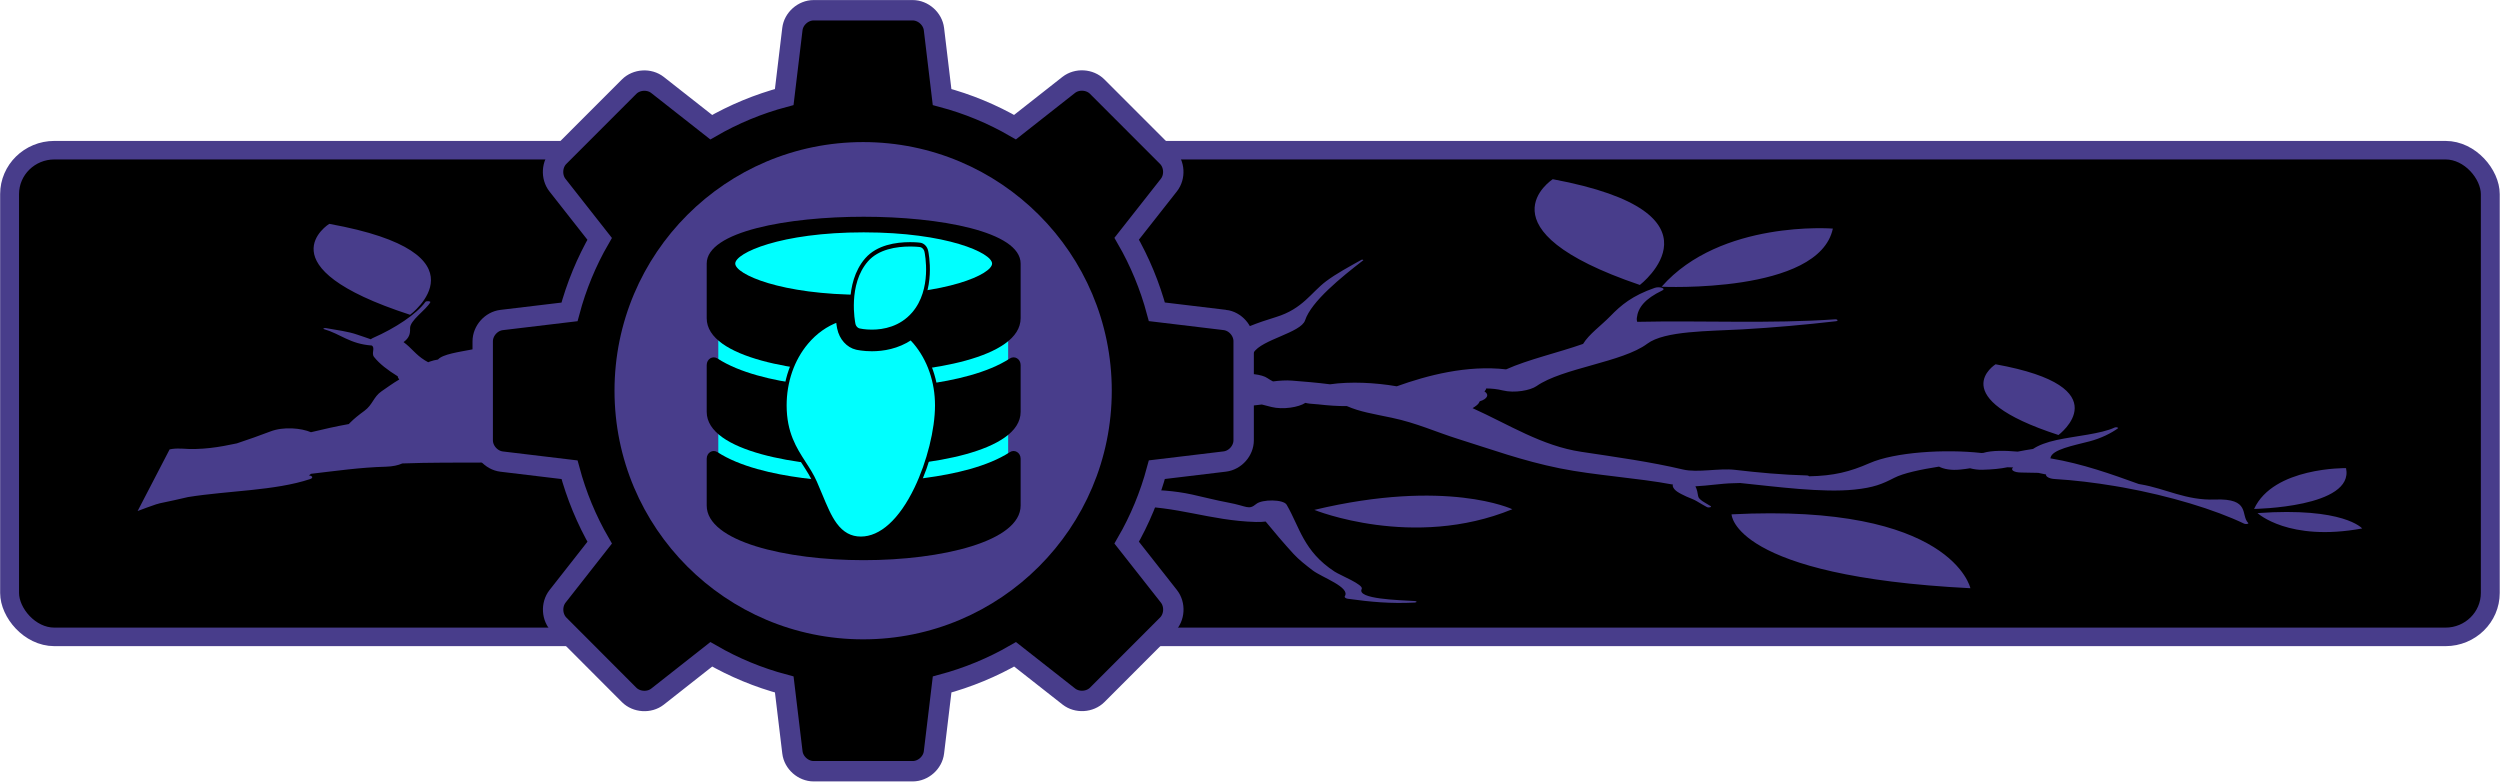 <svg width="319.68" height="100" version="1.1" viewBox="0 0 84.57 26.457" xmlns="http://www.w3.org/2000/svg">
 <g transform="matrix(.797 0 0 .797 15.398 2.214)">
  <g transform="matrix(.995 0 0 .976 56.942 -248.65)" stroke="#483d8b" stroke-width=".806">
   <rect x="-76.241" y="258.45" width="105.83" height="21.167" ry="1.91" stroke="#483d8b" stroke-width=".806"/>
  </g>
  <path d="m68.053 15.687s2.728-2.027-2.669-3.002c0 0-2.259 1.402 2.669 3.002zm-23.182 3.151s-2.775-1.318-8.405 0.028c0 0 4.191 1.701 8.405-0.028zm-50.22-12.114s-2.905 1.804 3.432 3.86c0 0 3.506-2.607-3.432-3.86zm16.119 1.544s-3.081-0.05-3.903 1.732c0 0 4.263-0.059 3.903-1.732zm0.686 2.562s-0.771-0.914-4.441-0.653c0 0 1.315 1.228 4.441 0.653zm64.901 7.995s4.261-0.06 3.903-1.732c0 0-3.083-0.05-3.903 1.732zm4.587 0.829s-0.771-0.914-4.442-0.652c0.003 1.85e-4 1.317 1.228 4.442 0.652zm-34.357-14.825s-3.284 2.118 3.697 4.489c0 0 3.978-3.058-3.697-4.489zm4.62 4.564c-5.29e-4 9.53e-4 6.681 0.312 7.269-2.468 0 0-4.767-0.378-7.269 2.468zm13.108 12.798s-0.782-3.617-10.139-3.136c-5.3e-4 9.53e-4 0.044 2.625 10.139 3.136zm-76.991-3.569c-0.267 0.086-0.538 0.194-0.807 0.292l1.358-2.616c0.137-0.029 0.302-0.045 0.493-0.031l0.001-0.003c0.867 0.068 1.623-0.064 2.358-0.221 0.489-0.164 0.975-0.333 1.422-0.505 0.56-0.217 1.315-0.145 1.726 0.031 0.519-0.124 1.054-0.248 1.609-0.347 0.008-0.01 0.018-0.02 0.028-0.03l-0.005-3.97e-4c0.01-0.011 0.022-0.019 0.032-0.029 0.17-0.172 0.37-0.331 0.601-0.499 0.359-0.262 0.385-0.595 0.731-0.832 0.239-0.164 0.477-0.339 0.752-0.501-0.039-0.043-0.06-0.087-0.063-0.133l-0.009-0.006c-0.422-0.262-0.766-0.523-0.999-0.818-0.126-0.158 0.061-0.381-0.095-0.485-0.938-0.068-1.321-0.489-2.029-0.695-0.066-0.019 0.008-0.058 0.08-0.045 0.473 0.088 0.936 0.138 1.335 0.279 0.197 0.069 0.393 0.129 0.573 0.196 0.025-0.02 0.053-0.041 0.094-0.058 0.934-0.408 1.849-1.012 2.222-1.528 0.036-0.051 0.239-0.036 0.209 0.016-0.198 0.344-0.872 0.766-0.859 1.109 0.01 0.236-0.04 0.406-0.277 0.581 0.348 0.253 0.506 0.528 0.907 0.775 0.045 0.027 0.092 0.054 0.139 0.08 0.025-0.011 0.053-0.022 0.08-0.032 0.102-0.037 0.217-0.064 0.337-0.083 0.193-0.229 0.912-0.323 1.429-0.425 0.24-0.047 0.542-0.051 0.784-0.012 0.116-0.001 0.231 2e-3 0.349 0.011 0.233-0.086 0.482-0.165 0.722-0.246-0.083-0.047-0.103-0.108 0.007-0.177 0.176-0.113 0.382-0.213 0.616-0.301 0.084-0.049 0.17-0.097 0.258-0.144 0.057-0.119 0.104-0.237 0.184-0.326 0.077-0.087 0.252-0.113 0.424-0.101 0.17-0.111 0.351-0.219 0.551-0.322 0.02-0.095-0.018-0.187 0.043-0.305 0.128-0.246 0.57-0.391 0.588-0.667 0.003-0.057 0.149-0.094 0.27-0.087 0.165-0.204 0.353-0.406 0.507-0.609 0.039-0.051 0.224-0.037 0.209 0.016-0.097 0.333-0.107 0.677-0.263 1.006-0.083 0.174-0.088 0.391-0.285 0.558 0.054 0.084 0.093 0.17 0.021 0.261-0.283 0.357-0.926 0.639-1.42 0.954-0.022 0.042-0.043 0.083-0.067 0.125-0.049 0.089-0.236 0.163-0.429 0.233-0.028 0.012-0.058 0.022-0.089 0.031-0.102 0.036-0.2 0.07-0.277 0.105-0.341 0.153-0.533 0.438-0.97 0.55l-0.011 2e-3c-0.014 0.037-0.049 0.075-0.118 0.114-0.318 0.183-0.622 0.356-1.001 0.515-0.075 0.178-0.176 0.357-0.298 0.537 6.35e-4 0.017-0.001 0.035-0.006 0.054l0.067 0.002c0.398 0.01 0.682 0.09 0.789 0.205 0.384-0.161 0.766-0.321 1.111-0.495 0.033-0.017 0.099 0.002 0.077 0.02-0.283 0.248-0.692 0.461-1.166 0.653-0.011 0.021-0.022 0.043-0.044 0.066-0.113 0.122 0.235 0.22 0.772 0.295 0.061 4.4e-5 0.118-0.001 0.18 0.002 0.29 0.016 0.581 0.03 0.87 0.044 0.042-0.001 0.082-0.003 0.126-0.002 1.68 0.024 3.345 0.088 5.017-0.009 0.378-0.022 0.813 0.078 1.124 0.163 0.057-0.024 0.142-0.052 0.259-0.084 0.47-0.129 1.095-0.06 1.415 0.111l0.041 0.015c0.613-0.008 1.225-0.009 1.834 0.001 0.577-0.052 1.112-0.121 1.318-0.155 1.225-0.205 1.501-0.304 2.943-0.151 0.743 0.077 1.389 0.242 2.09 0.356 0.203 0.033 0.417 0.054 0.634 0.071 0.047-0.011 0.09-0.022 0.144-0.032 1.375-0.241 3.202-0.15 4.626-0.354 0.548-0.217 1.152-0.42 1.605-0.628 0.508-0.234 1.066-0.466 1.695-0.66 0.155-0.133 0.238-0.266 0.21-0.39-0.047-0.205 0.292-0.35 0.735-0.431 0.925-0.17 1.544-0.567 2.578-0.903 0.203-0.065 0.525-0.074 0.792-0.041 0.511-0.315 1.189-0.575 2.002-0.823 1.134-0.346 1.49-1.043 2.128-1.521 0.431-0.322 0.965-0.609 1.496-0.907 0.031-0.018 0.102 0.002 0.077 0.02-0.929 0.716-2.204 1.748-2.467 2.547-0.173 0.527-1.849 0.819-2.183 1.369-0.145 0.237-1.034 0.377-1.476 0.185-0.246 0.106-0.444 0.228-0.529 0.392-0.033 0.063-0.11 0.122-0.211 0.172-0.003 0.019-0.009 0.036-0.021 0.055-0.018 0.026-0.104 0.215-0.112 0.122 2.57e-4 0.018 0.006 0.036 0.011 0.054l0.015 0.018c0.562 0.016 1.088-4e-3 1.643-0.079 0.434-0.059 1.036 0.002 1.266 0.167 0.074 0.051 0.153 0.097 0.236 0.139 0.275-0.035 0.547-0.055 0.81-0.034 0.491 0.039 1.061 0.085 1.609 0.156 0.87-0.125 1.914-0.072 2.833 0.085 1.287-0.463 2.985-0.911 4.642-0.719 0.938-0.421 2.221-0.712 3.267-1.081 0.253-0.416 0.774-0.783 1.163-1.184 0.447-0.46 0.923-0.864 1.88-1.195 0.203-0.07 0.498 0.026 0.319 0.111-0.733 0.353-1.03 0.72-1.081 1.172-0.008 0.053 0.001 0.106 0.015 0.159 2.774-0.061 5.67 0.086 8.396-0.106 0.119-0.008 0.155 0.068 0.041 0.081-1.3 0.149-2.638 0.27-3.981 0.346-1.411 0.079-3.289 0.055-4.027 0.608-1.05 0.788-3.605 1.03-4.701 1.799-0.258 0.181-0.931 0.309-1.436 0.183-0.23-0.057-0.467-0.081-0.703-0.083 5.29e-4 0.013-0.001 0.027-0.009 0.04-0.016 0.03-0.038 0.059-0.062 0.087 0.209 0.126 0.136 0.317-0.2 0.419-0.024 0.056-0.053 0.106-0.13 0.17-0.051 0.043-0.113 0.081-0.175 0.12 1.555 0.704 2.947 1.603 4.611 1.853 1.516 0.229 2.947 0.426 4.324 0.752 0.612 0.145 1.536-0.065 2.202 0.014 0.998 0.117 2.005 0.21 3.044 0.238 0.061 9.53e-4 0.089 0.017 0.101 0.036 1.05-0.019 1.736-0.192 2.567-0.557 1.075-0.472 3.21-0.604 4.74-0.433 0.027-7.14e-4 0.052-0.002 0.079-0.001 0.391-0.117 0.953-0.102 1.472-0.056 0.21-0.042 0.428-0.081 0.651-0.114 0.231-0.157 0.577-0.287 1.01-0.381 0.788-0.171 1.877-0.256 2.457-0.529 0.059-0.029 0.179 0.004 0.135 0.036-0.279 0.203-0.714 0.424-1.209 0.553-0.67 0.175-1.601 0.346-1.652 0.703l-0.009 0.016c1.381 0.232 2.617 0.68 3.755 1.09 0.04 7e-3 0.072 0.012 0.09 0.016 1.052 0.179 1.922 0.689 3.147 0.643 1.522-0.057 1.079 0.663 1.409 0.994 0.042 0.041-0.104 0.063-0.168 0.032-1.258-0.601-3.14-1.175-5.152-1.54-0.118-0.018-0.234-0.039-0.351-0.06-0.844-0.141-1.704-0.246-2.551-0.297-0.225-0.014-0.38-0.106-0.358-0.192l-0.331-0.069c-0.239-0.006-0.48-0.013-0.719-0.014-0.32-4.23e-4 -0.476-0.115-0.347-0.217-0.084-0.003-0.164-0.004-0.246-0.006-0.288 0.06-0.616 0.094-1.067 0.106-0.174 0.004-0.363-0.021-0.517-0.064-0.108 0.019-0.234 0.037-0.41 0.055-0.396 0.042-0.717-0.023-0.907-0.125-0.78 0.122-1.516 0.278-1.901 0.477-0.508 0.263-0.868 0.413-1.687 0.498-1.363 0.141-3.289-0.119-4.853-0.279-0.107 0.003-0.212 0.008-0.316 0.01-0.467 9e-3 -1.05 0.105-1.584 0.13 0.073 0.138 0.094 0.281 0.117 0.419 0.023 0.154 0.327 0.294 0.532 0.422 0.065 0.04-0.088 0.08-0.158 0.041-0.15-0.084-0.302-0.167-0.441-0.254-0.12-0.075-0.289-0.126-0.433-0.194-0.303-0.143-0.533-0.255-0.58-0.447-0.006-0.021 4e-3 -0.041 0.016-0.059-1.528-0.289-3.307-0.387-4.814-0.692-1.583-0.32-2.929-0.814-4.314-1.247-0.934-0.292-1.747-0.674-2.814-0.899-0.792-0.167-1.352-0.251-1.905-0.495-0.394 0.005-0.804-0.026-1.212-0.073-0.118-0.007-0.238-0.017-0.361-0.03-0.069-0.008-0.132-0.02-0.19-0.034-0.273 0.186-0.949 0.298-1.439 0.175-0.145-0.036-0.279-0.071-0.408-0.105-0.464 0.06-0.942 0.109-1.46 0.164-1.283 0.138-2.751 0.445-3.942 0.686-1.697 0.343-3.108 0.799-4.657 1.204 0.187 0.049 0.375 0.098 0.558 0.145 1.568 0.4 3.166 0.819 4.22 1.429 0.804-0.022 1.576 0.032 2.315 0.192 0.51 0.111 1.006 0.244 1.53 0.341 0.833 0.154 0.866 0.335 1.202 0.059 0.243-0.2 1.152-0.202 1.288 0.035 0.557 0.957 0.711 1.972 2.035 2.838 0.241 0.158 1.246 0.555 1.151 0.738-0.224 0.431 1.583 0.47 2.261 0.512 0.097 0.006 0.079 0.06-0.011 0.064-1.027 0.052-1.872-0.027-2.84-0.161-0.098-0.014-0.153-0.067-0.129-0.104 0.252-0.387-0.974-0.802-1.365-1.103-0.298-0.228-0.59-0.457-0.812-0.699-0.415-0.454-0.806-0.912-1.181-1.372-0.128 0.016-0.266 0.023-0.421 0.018-1.967-0.057-3.341-0.689-5.338-0.665 0.009 0.012 0.02 0.023 0.028 0.036 0.012 0.015-0.038 0.026-0.063 0.012-0.035-0.018-0.068-0.034-0.103-0.051-0.275-0.003-0.573-0.052-0.709-0.147-0.088-0.061-0.18-0.119-0.278-0.176-0.898-0.203-1.96-0.301-2.777-0.583-1.029-0.355-2.111-0.679-3.222-0.994l-0.062-0.017c-0.758-0.023-1.471-0.065-2.183-0.145-0.464 0.046-1.004-0.003-1.432-0.2l-0.029-0.015c-0.269-0.047-0.545-0.096-0.822-0.15-2.386 0.205-4.775 0.146-7.212-0.022-1.441 0.303-3.658 0.332-5.051 0.462-2.303 0.214-4.64 0.084-6.975 0.171-0.17 0.078-0.407 0.13-0.693 0.138-1.104 0.03-2.131 0.18-3.183 0.302-0.025 0.024-0.053 0.046-0.089 0.067 0.153 0.021 0.202 0.105 0.054 0.156-1.497 0.499-3.46 0.488-5.184 0.764-0.388 0.092-0.788 0.18-1.196 0.264-0.046 0.014-0.094 0.025-0.138 0.04zm44.16-5.599 0.008-0.006z" fill="#483d8b" stroke-width="1.496"/>
  <g transform="matrix(.392 0 0 .392 1.165 -.029)">
   <g transform="matrix(3.296,0,0,3.296,0,-5.902)" stroke="#483d8b" stroke-width=".67">
    <path d="m24.38 10.175-2.231-0.268c-0.228-0.851-0.562-1.655-0.992-2.401l1.387-1.763c0.212-0.271 0.188-0.69-0.057-0.934l-2.299-2.3c-0.242-0.243-0.662-0.269-0.934-0.057l-1.766 1.389c-0.743-0.43-1.547-0.764-2.396-0.99l-0.267-2.231c-0.041-0.341-0.356-0.62-0.7-0.62h-3.252c-0.344 0-0.659 0.279-0.699 0.62l-0.268 2.231c-0.85 0.227-1.655 0.562-2.398 0.991l-1.765-1.387c-0.27-0.212-0.69-0.187-0.933 0.056l-2.3 2.301c-0.242 0.242-0.267 0.662-0.054 0.934l1.386 1.764c-0.43 0.744-0.764 1.549-0.991 2.4l-2.23 0.267c-0.341 0.04-0.621 0.355-0.621 0.7v3.252c0 0.344 0.279 0.657 0.621 0.699l2.231 0.268c0.228 0.848 0.561 1.652 0.991 2.396l-1.386 1.766c-0.211 0.271-0.187 0.69 0.057 0.934l2.296 2.301c0.243 0.242 0.663 0.269 0.933 0.057l1.766-1.39c0.744 0.43 1.548 0.765 2.398 0.991l0.268 2.23c0.041 0.342 0.355 0.62 0.699 0.62h3.252c0.345 0 0.659-0.278 0.699-0.62l0.268-2.23c0.851-0.228 1.655-0.562 2.398-0.991l1.766 1.387c0.271 0.212 0.69 0.187 0.933-0.056l2.299-2.301c0.244-0.242 0.269-0.662 0.056-0.935l-1.388-1.764c0.431-0.744 0.764-1.548 0.992-2.397l2.23-0.268c0.342-0.041 0.621-0.353 0.621-0.699v-3.252c1e-3 -0.346-0.277-0.659-0.62-0.7zm-11.879 8.575c-3.452 0-6.25-2.798-6.25-6.25s2.798-6.25 6.25-6.25 6.25 2.798 6.25 6.25-2.797 6.25-6.25 6.25z" stroke="#483d8b" stroke-width=".67"/>
   </g>
   <circle cx="41.196" cy="35.296" r="26.923" fill="#483d8b"/>
   <g transform="matrix(1.906,0,0,2.201,6.113,-3.545)">
    <rect x="10.178" y="14.25" width="16.467" height="7.945" fill="#0ff"/>
    <ellipse transform="matrix(.874 0 0 .874 2.728 2.229)" cx="18.056" cy="10.338" rx="9.043" ry="2.143" fill="#0ff"/>
    <g transform="matrix(.038 0 0 .036 9.519 9.088)">
     <path d="m234.67 0c-113.02 0-234.67 20.031-234.67 64v74.667c0 54.781 140.33 74.667 234.67 74.667s234.67-19.885 234.67-74.667v-74.667c-1e-3 -43.969-121.65-64-234.67-64zm0 106.67c-124.23 0-192-28.188-192-42.667s67.771-42.667 192-42.667 192 28.187 192 42.667c0 14.479-67.771 42.667-192 42.667z"/>
     <path d="m453.21 321.71c-66.253 39.454-199.01 40.955-218.54 40.955s-152.29-1.502-218.54-40.955c-7.171-4.27-16.122 0.661-16.122 9.006v63.949c0 49.021 118.05 74.667 234.67 74.667s234.67-25.646 234.67-74.667v-63.949c-1e-3 -8.345-8.952-13.276-16.122-9.006z"/>
     <path d="m453.21 193.71c-66.253 39.454-199.01 40.955-218.54 40.955s-152.29-1.502-218.54-40.955c-7.171-4.27-16.122 0.661-16.122 9.006v63.949c0 54.781 140.33 74.667 234.67 74.667s234.67-19.885 234.67-74.667v-63.949c-1e-3 -8.345-8.952-13.276-16.122-9.006z"/>
    </g>
    <g transform="matrix(.019 0 0 .019 11.965 15.225)" fill="#0ff" stroke="#000" stroke-width="14.307">
     <g transform="matrix(1.489,0,0,1.489,-49.078,-251.56)" fill="#0ff" stroke="#000" stroke-width="7.615">
      <path d="m387.55 12.169c-1.522-6.081-6.666-10.574-12.896-11.266-0.332-0.038-8.258-0.903-19.774-0.903-27.512 0-65.012 4.698-87.426 27.077-41.959 41.9-26.717 108.88-26.049 111.71 1.35 5.705 5.899 10.101 11.646 11.255 0.427 0.086 10.626 2.1 25.095 2.1 23.995 0 57.967-5.361 83.543-30.904 42.05-41.993 26.542-106.35 25.861-109.06z" stroke-width="7.61"/>
      <path d="m364.77 170.18c-2.586-2.66-5.257-5.209-8-7.651-27.105 15.739-56.4 19.606-78.627 19.606-17.156 0-29.646-2.414-31-2.687-17.188-3.451-30.9-16.704-34.936-33.769-0.403-1.706-1.516-6.756-2.472-14.154-23.495 7.42-44.882 20.53-62.505 38.655-28.385 29.195-44.017 68.22-44.017 109.89 0 48.621 20.642 76.261 38.854 100.65 8.239 11.033 16.023 21.455 22.243 33.703 3.792 7.465 7.281 14.742 10.656 21.78 9.741 20.313 18.153 37.858 29.558 51.325 13.947 16.471 30.787 24.477 51.482 24.477 40.465 0 79.929-30.918 111.12-87.06 25.307-45.548 41.658-102.41 41.658-144.87 1e-3 -41.665-15.631-80.69-44.015-109.89z"/>
     </g>
    </g>
   </g>
  </g>
 </g>
</svg>

